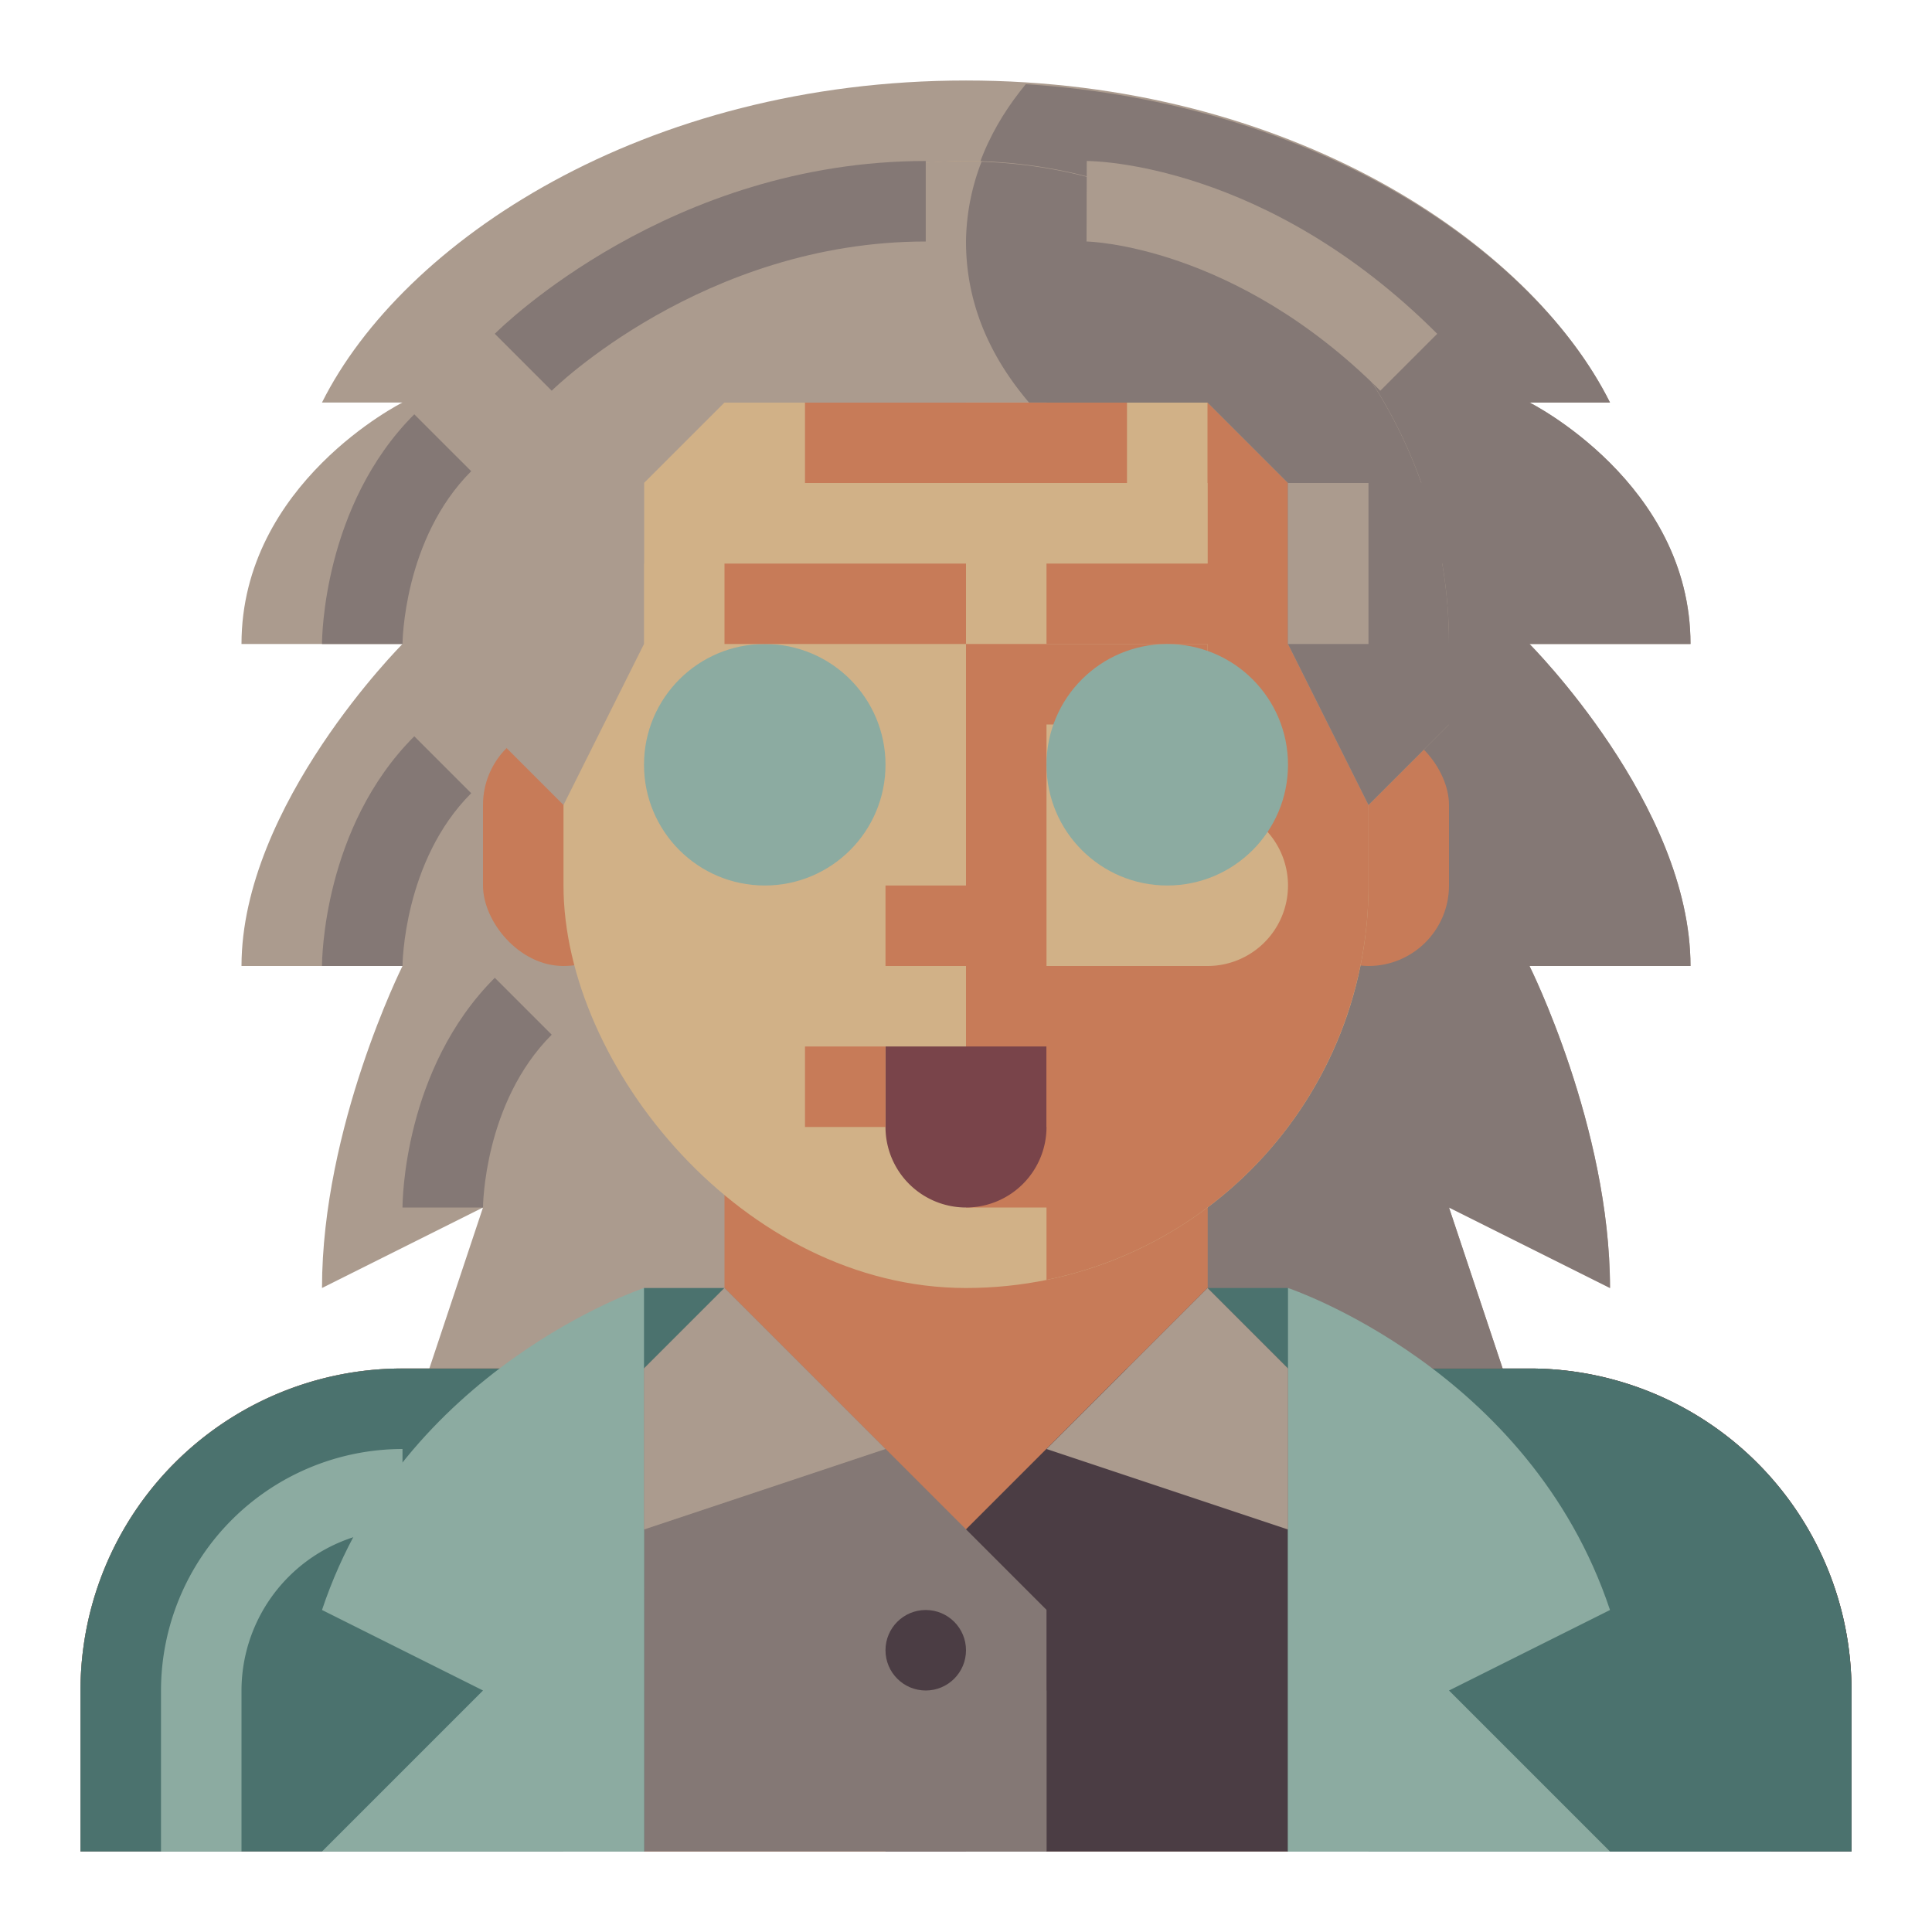 <svg xmlns="http://www.w3.org/2000/svg" viewBox="0 0 512 512" preserveAspectRatio="xMidYMid meet">
  <title>Male Scientist</title>
  <g id="male-scientist" data-name="Male Scientist">
    <path
       d="M 405.333,170.667 H 448 c 0,-42.667 -42.667,-64 -42.667,-64 h 21.333 C 405.333,64 341.333,21.333 256,21.333 170.667,21.333 106.667,64 85.333,106.667 h 21.333 c 0,0 -42.667,21.333 -42.667,64 h 42.667 C 106.667,170.667 64,213.333 64,256 h 42.667 c 0,0 -21.333,42.667 -21.333,85.333 L 128,320 106.667,384 H 405.333 L 384,320 426.667,341.333 C 426.667,298.667 405.333,256 405.333,256 H 448 c 0,-42.667 -42.667,-85.333 -42.667,-85.333 z"
       style="fill:#ab9b8e"
       id="path1" />
    <path
       d="m 405.333,106.667 h 21.333 C 406.698,66.728 349.078,27.258 271.839,22.314 263.314,32.652 256,46.409 256,64 c 0,42.667 42.667,64 42.667,64 v 234.667 h 99.556 L 384,320 426.667,341.333 C 426.667,298.667 405.333,256 405.333,256 H 448 c 0,-42.667 -42.667,-85.333 -42.667,-85.333 H 448 c 0,-42.667 -42.667,-64 -42.667,-64 z"
       style="fill:#847875;fill-opacity:1"
       id="path2" />
    <rect
       x="341.333"
       y="192"
       width="42.667"
       height="64"
       rx="21.333"
       ry="21.333"
       style="fill:#c77b58"
       id="rect2" />
    <rect
       x="128"
       y="192"
       width="42.667"
       height="64"
       rx="21.333"
       ry="21.333"
       style="fill:#c77b58"
       id="rect3" />
    <path
       d="m 192,277.333 v 64 a 21.333,21.333 0 0 1 -21.333,21.333 h -64 A 85.333,85.333 0 0 0 21.333,448 v 42.667 H 490.667 V 448 a 85.333,85.333 0 0 0 -85.333,-85.333 h -64 A 21.333,21.333 0 0 1 320,341.333 v -64 z"
       style="fill:#c77b58"
       id="path3" />
    <path
       d="M 341.333,362.667 A 21.334,21.334 0 0 1 320,341.333 v -64 h -64 v 85.333 h 21.333 V 384 h -42.667 v 21.333 a 21.333,21.333 0 1 0 42.667,0 h 85.333 v -42.667 z"
       style="fill:#c77b58"
       id="path4" />
    <path
       d="m 234.667,426.667 v 64 h 256 V 448 a 85.333,85.333 0 0 0 -85.333,-85.333 h -64 L 320,341.333 298.667,362.667 Z"
       style="fill:#4b3d44;fill-opacity:1"
       id="path5" />
    <polygon
       points="256,490.667 256,405.333 298.667,362.667 362.667,362.667 362.667,426.667 277.333,490.667 "
       style="fill:#4b3d44;fill-opacity:1"
       id="polygon5" />
    <path
       d="m 192,341.333 21.333,21.333 64,64 v 64 h -256 V 448 a 85.333,85.333 0 0 1 85.333,-85.333 h 64 z"
       style="fill:#847875;fill-opacity:1"
       id="path6" />
    <path
       d="M 170.667,341.333 H 192 l -21.333,21.333 v 128 H 21.333 V 448 a 85.333,85.333 0 0 1 85.333,-85.333 h 42.667 z"
       style="fill:#4b726e;fill-opacity:1"
       id="path7" />
    <path
       d="m 320,341.333 21.333,21.333 v 128 H 490.667 V 448 a 85.333,85.333 0 0 0 -85.333,-85.333 h -42.667 l -21.333,-21.333 z"
       style="fill:#4b726e;fill-opacity:1"
       id="path8" />
    <path
       d="m 362.667,362.667 c 0,0 85.333,21.333 106.667,128 H 362.667 Z"
       style="fill:#4b726e"
       id="path9" />
    <path
       d="m 341.333,341.333 c 0,0 64,21.333 85.333,85.333 L 384,448 l 42.667,42.667 h -85.333 z"
       style="fill:#8caba1"
       id="path10" />
    <path
       d="m 170.667,341.333 c 0,0 -64,21.333 -85.333,85.333 L 128,448 85.333,490.667 h 85.333 z"
       style="fill:#8caba1"
       id="path11" />
    <polygon
       points="170.667,490.667 149.333,490.667 149.333,384 170.667,362.667 "
       style="fill:#8caba1"
       id="polygon11" />
    <polygon
       points="362.667,490.667 341.333,490.667 341.333,362.667 362.667,384 "
       style="fill:#8caba1"
       id="polygon12" />
    <path
       d="M 64,490.667 H 42.667 V 448 a 64.07,64.07 0 0 1 64,-64 v 21.333 A 42.709,42.709 0 0 0 64,448 Z"
       style="fill:#8caba1;fill-opacity:1"
       id="path12" />
    <polygon
       points="192,426.667 277.333,426.667 234.667,384 192,384 "
       style="fill:#847875;fill-opacity:1"
       id="polygon13" />
    <rect
       x="149.333"
       y="42.667"
       width="213.333"
       height="298.667"
       rx="106.667"
       ry="106.667"
       style="fill:#d1b187"
       id="rect13" />
    <path
       d="m 320,64.483 v 84.85 h -42.667 v 21.333 H 320 v 42.667 a 21.333,21.333 0 0 1 21.333,21.333 v 8e-5 A 21.333,21.333 0 0 1 320,256 h -64 v 64 h 21.333 v 19.184 a 106.691,106.691 0 0 0 85.333,-104.517 v -85.333 c 0,-34.784 -16.901,-65.379 -42.667,-84.85 z"
       style="fill:#c77b58"
       id="path13" />
    <circle
       cx="202.667"
       cy="202.667"
       r="32"
       style="fill:#8caba1"
       id="circle13" />
    <polygon
       points="277.333,256 277.333,192 320,192 320,170.667 256,170.667 256,234.667 234.667,234.667 234.667,256 "
       style="fill:#c77b58"
       id="polygon14" />
    <path
       d="m 234.667,277.333 h 42.667 v 21.333 A 21.333,21.333 0 0 1 256,320 v 0 a 21.333,21.333 0 0 1 -21.333,-21.333 v -21.333 z"
       style="fill:#79444a"
       id="path14" />
    <rect
       x="192"
       y="149.333"
       width="64"
       height="21.333"
       style="fill:#c77b58"
       id="rect15" />
    <rect
       x="213.333"
       y="106.667"
       width="85.333"
       height="21.333"
       style="fill:#c77b58"
       id="rect16" />
    <rect
       x="192"
       y="128"
       width="128"
       height="21.333"
       style="fill:#d1b187"
       id="rect17" />
    <rect
       x="213.333"
       y="277.333"
       width="21.333"
       height="21.333"
       style="fill:#c77b58"
       id="rect18" />
    <rect
       x="277.333"
       y="277.333"
       width="21.333"
       height="21.333"
       style="fill:#c77b58"
       id="rect19" />
    <circle
       cx="309.333"
       cy="202.667"
       r="32"
       style="fill:#8caba1"
       id="circle19" />
    <polygon
       points="170.667,405.333 234.667,384 192,341.333 170.667,362.667 "
       style="fill:#ab9b8e;fill-opacity:1"
       id="polygon20" />
    <circle
       cx="245.333"
       cy="437.333"
       r="10.667"
       style="fill:#4b3d44;fill-opacity:1"
       id="circle20" />
    <polygon
       points="341.333,362.667 320,341.333 277.333,384 341.333,405.333 "
       style="fill:#ab9b8e;fill-opacity:1"
       id="polygon21" />
    <rect
       x="256"
       y="448"
       width="21.333"
       height="42.667"
       style="fill:#847875;fill-opacity:1"
       id="rect21" />
    <path
       d="m 149.333,213.333 21.333,-42.667 V 128 L 192,106.667 H 320 L 341.333,128 v 42.667 L 362.667,213.333 384,192 V 170.667 A 128,128 0 0 0 256,42.667 h -2.6e-4 A 128,128 0 0 0 128,170.667 V 192 Z"
       style="fill:#ab9b8e"
       id="path21" />
    <path
       d="M 260.111,42.875 A 60.082,60.082 0 0 0 256,64 c 0,18.173 7.805,32.234 16.691,42.667 H 320 L 341.333,128 v 42.667 L 362.667,213.333 384,192 V 170.667 A 127.907,127.907 0 0 0 260.111,42.875 Z"
       style="fill:#847875;fill-opacity:1"
       id="path22" />
    <rect
       x="170.667"
       y="85.333"
       width="85.333"
       height="21.333"
       style="fill:#ab9b8e;fill-opacity:1"
       id="rect22" />
    <rect
       x="277.333"
       y="85.333"
       width="64"
       height="21.333"
       style="fill:#847875;fill-opacity:1"
       id="rect23" />
    <rect
       x="128"
       y="170.667"
       width="21.333"
       height="21.333"
       style="fill:#ab9b8e"
       id="rect24" />
    <rect
       x="362.667"
       y="170.667"
       width="21.333"
       height="21.333"
       style="fill:#847875;fill-opacity:1"
       id="rect25" />
    <rect
       x="149.333"
       y="128"
       width="21.333"
       height="21.333"
       style="fill:#ab9b8e"
       id="rect26" />
    <rect
       x="362.667"
       y="128"
       width="21.333"
       height="21.333"
       style="fill:#847875;fill-opacity:1"
       id="rect27" />
    <rect
       x="341.333"
       y="128"
       width="21.333"
       height="42.667"
       style="fill:#ab9b8e;fill-opacity:1"
       id="rect28" />
    <path
       d="M 146.208,103.542 131.125,88.458 c 1.865,-1.875 46.573,-45.792 114.208,-45.792 V 64 c -58.896,0 -98.729,39.146 -99.125,39.542 z"
       style="fill:#847875;fill-opacity:1"
       id="path28" />
    <path
       d="M 106.667,170.667 H 85.333 c 0,-1.49 0.281,-36.698 24.458,-60.875 L 124.875,124.875 c -18,18 -18.208,45.521 -18.208,45.792 z"
       style="fill:#847875;fill-opacity:1"
       id="path29" />
    <path
       d="M 106.667,256 H 85.333 c 0,-1.49 0.281,-36.698 24.458,-60.875 l 15.083,15.083 c -18,18 -18.208,45.521 -18.208,45.792 z"
       style="fill:#847875;fill-opacity:1"
       id="path30" />
    <path
       d="m 128,320 h -21.333 c 0,-1.49 0.281,-36.698 24.458,-60.875 l 15.083,15.083 C 128.208,292.208 128,319.729 128,320 Z"
       style="fill:#847875;fill-opacity:1"
       id="path31" />
    <path
       d="M 365.792,103.542 C 327.115,64.865 288.333,64 287.948,64 L 288,42.667 c 1.927,0 47.604,0.521 92.875,45.792 z"
       style="fill:#ab9b8e;fill-opacity:1"
       id="path32" />
  </g>
</svg>
